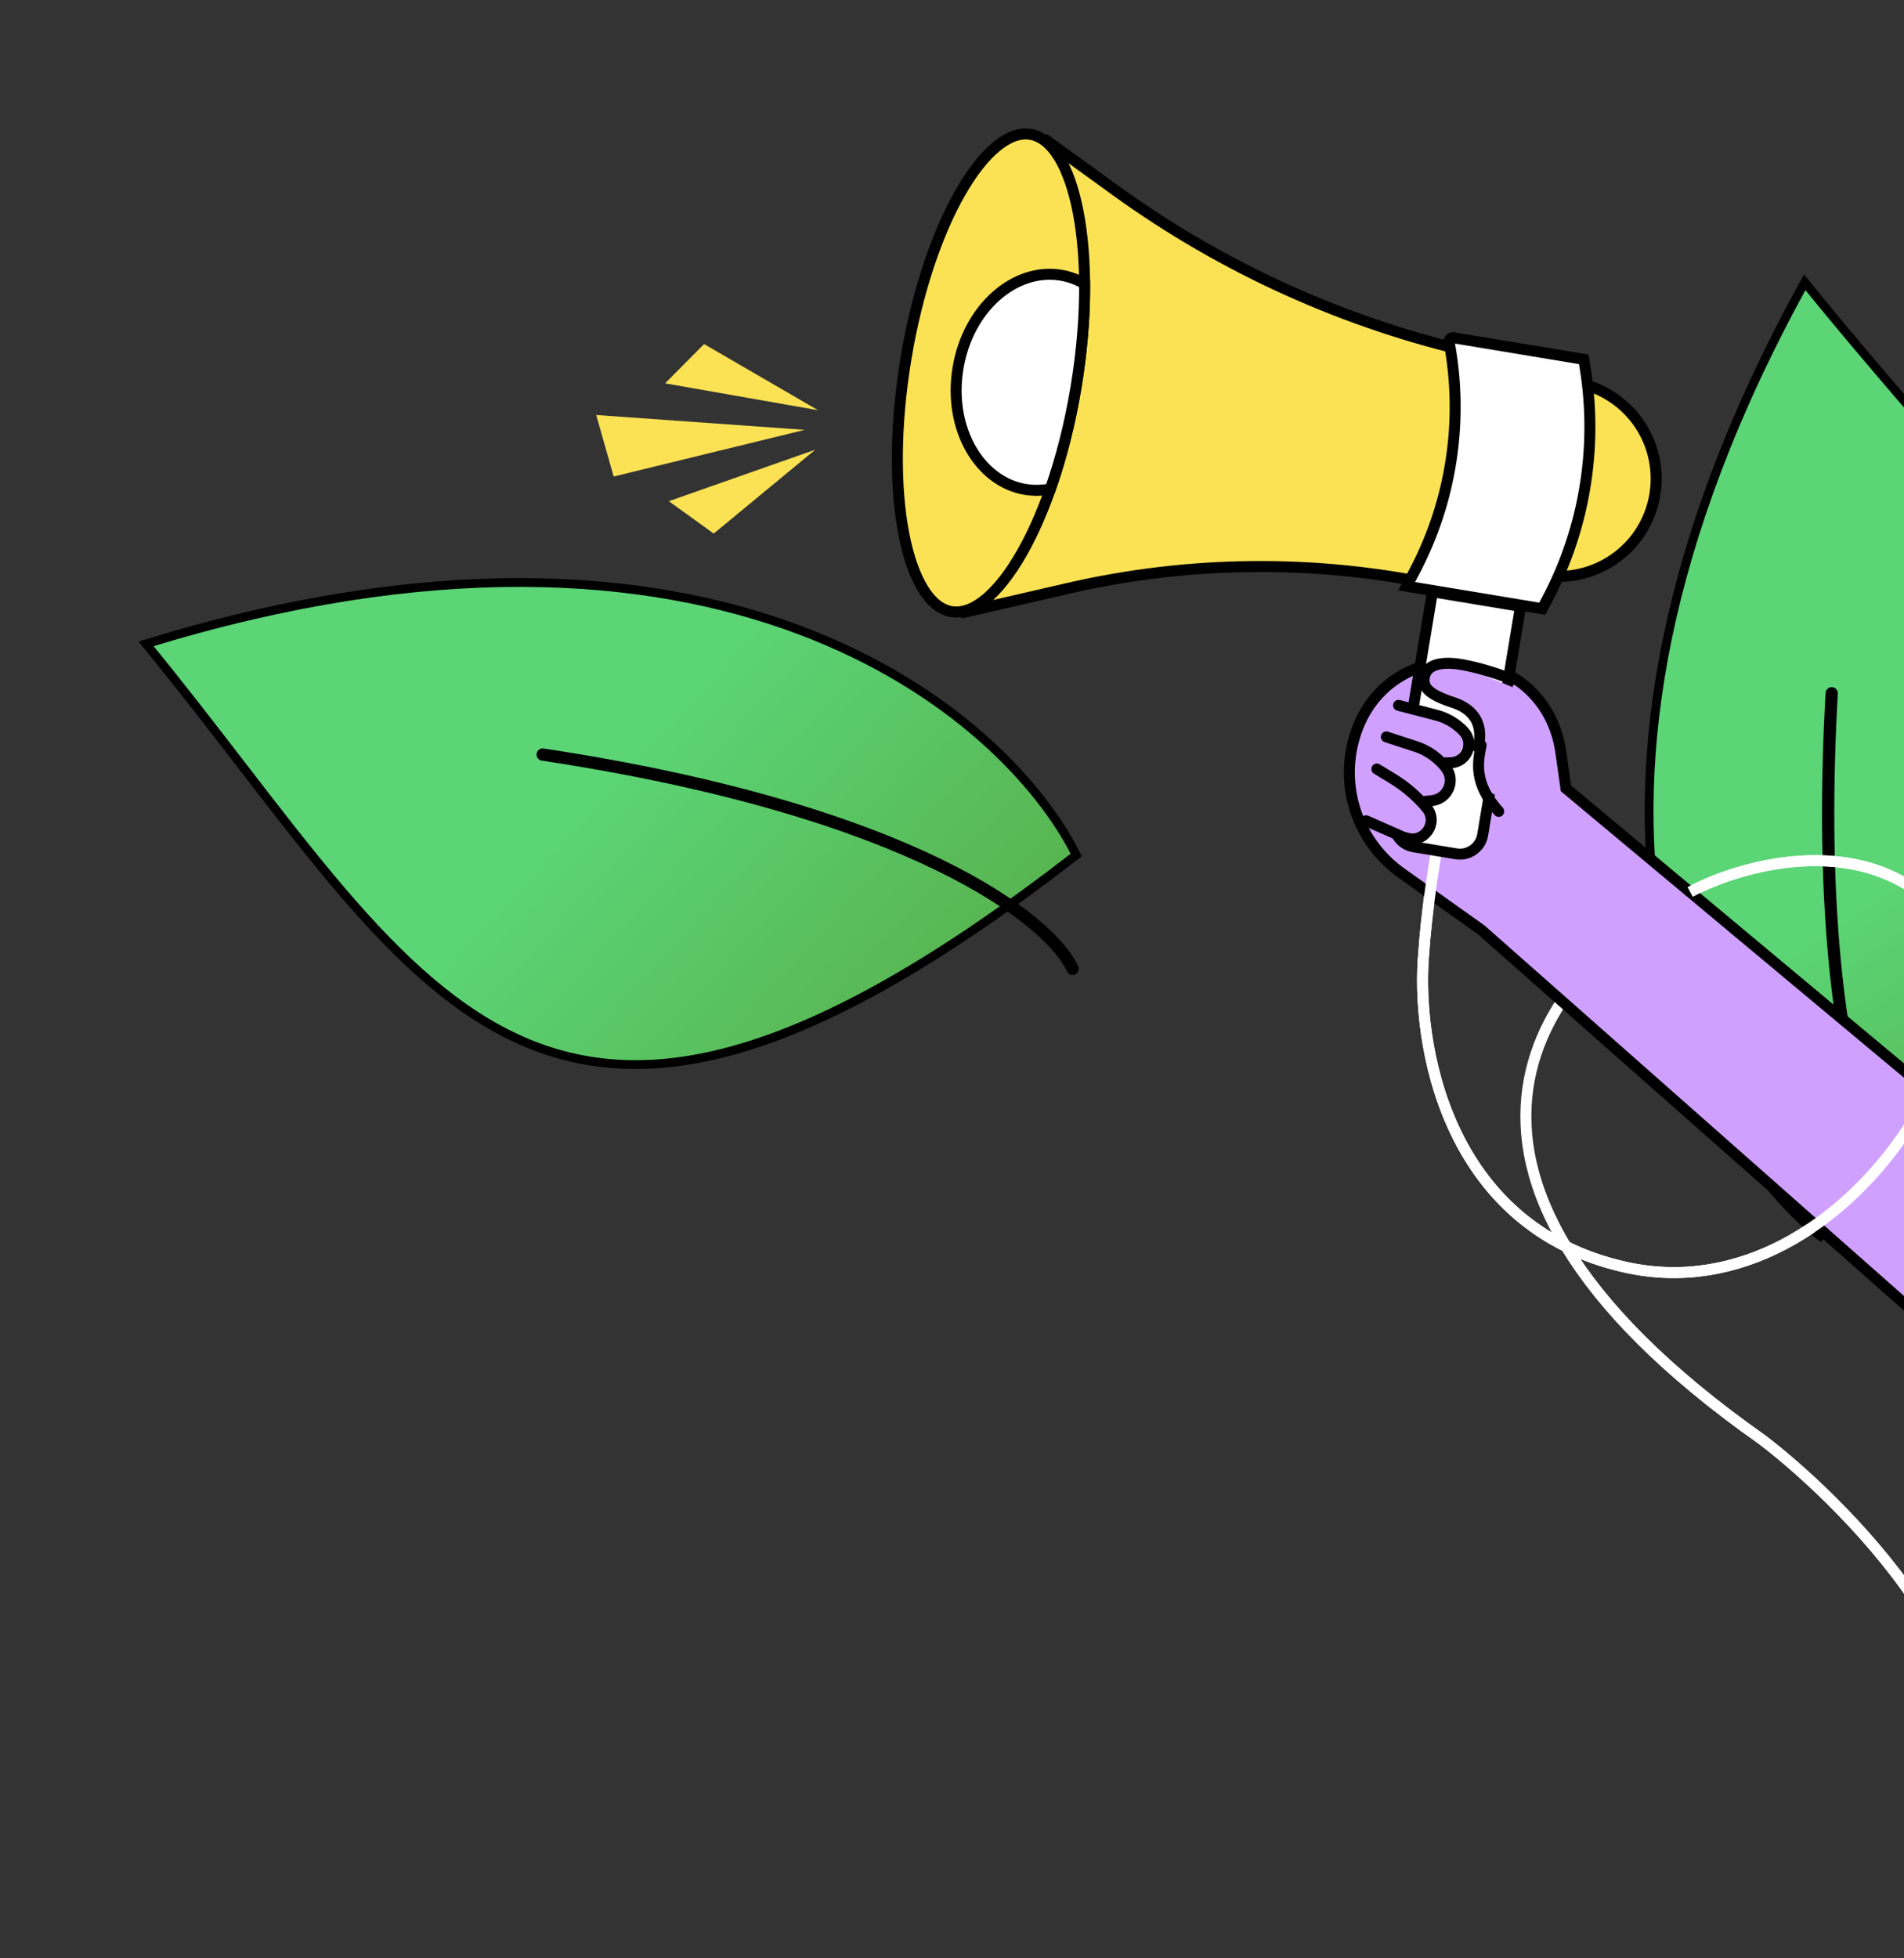 <svg width="747" height="768" viewBox="0 0 747 768" fill="none" xmlns="http://www.w3.org/2000/svg">
<rect x="0" y="0" width="747" height="768" fill="#333333" stroke="none"/>
<path d="M422.247 335.328C394.039 278.999 281.557 183.578 57.301 252.52C166.635 385.902 208.134 501.377 422.247 335.328Z" fill="url(#paint0_linear_3_20947)" stroke="black" stroke-width="3.448"/>
<path d="M420.815 379.984C412.285 361.165 358.761 318.009 212.906 295.932" stroke="black" stroke-width="4.815" stroke-linecap="round"/>
<path d="M714.237 484.874C664.894 445.709 594.578 316.044 708.061 110.702C816.176 245.075 920.681 309.381 714.237 484.874Z" fill="url(#paint1_linear_3_20947)" stroke="black" stroke-width="3.448"/>
<path d="M758.24 492.635C741.571 480.426 710.313 419.187 718.629 271.905" stroke="black" stroke-width="4.815" stroke-linecap="round"/>
<path d="M567.924 312.928C562.638 334.116 559.491 360.203 558.613 373.39C555.349 408.079 566.655 481.377 637.984 497.05C727.145 516.641 796.171 390.396 758.415 354.711C728.209 326.163 682.283 339.56 663.095 349.827C608.713 376.538 538.238 456.905 691.401 564.678C727.483 592.179 800.869 668.217 758.416 712" stroke="white" stroke-width="4.31"/>
<path d="M549.756 342.372C532.826 330.332 525.462 308.836 531.452 288.944C544.291 246.311 606.113 251.001 612.372 295.084L614.376 309.194L760.447 431.1L839.157 304.785L946.075 371.81L799.019 518.361C787.435 529.905 768.876 530.465 756.618 519.64L581.141 364.692L549.756 342.372Z" fill="#D0A0FF" stroke="black" stroke-width="4.31"/>
<path d="M567.927 312.928C562.642 334.115 559.494 360.202 558.616 373.389C555.353 408.078 566.658 481.376 637.987 497.049C727.149 516.64 796.174 390.395 758.418 354.71C728.213 326.162 682.286 339.559 663.099 349.826" stroke="white" stroke-width="4.31"/>
<path d="M437.714 74.73C480.025 105.33 528.098 127.025 579.021 138.51L563.191 229.289C515.639 219.349 466.488 219.84 419.129 230.738L379.824 239.783L412.161 56.249L437.714 74.73ZM617.71 149.95C635.432 152.887 648.736 167.739 649.713 185.676C650.018 191.278 649.09 196.878 646.994 202.081C640.282 218.743 622.898 228.509 605.176 225.572L581.652 221.673L594.186 146.051L617.71 149.95Z" fill="#FBE254" stroke="black" stroke-width="4.31"/>
<path d="M355.424 140.747C351.075 166.991 351.101 191.311 354.595 209.385C356.343 218.431 358.938 225.794 362.194 231.038C365.453 236.287 369.221 239.187 373.287 239.861C377.353 240.535 381.855 239.006 386.633 235.089C391.407 231.176 396.238 225.043 400.812 217.045C409.95 201.064 417.821 178.054 422.171 151.81C426.521 125.566 426.494 101.246 423.001 83.172C421.252 74.126 418.658 66.763 415.401 61.518C412.142 56.269 408.374 53.37 404.309 52.696C400.243 52.022 395.741 53.551 390.962 57.468C386.188 61.381 381.357 67.513 376.784 75.511C367.646 91.492 359.774 114.503 355.424 140.747Z" fill="#FBE254" stroke="black" stroke-width="4.31"/>
<path d="M416.187 107.924C419.535 108.479 422.667 109.637 425.529 111.304C425.612 123.779 424.539 137.516 422.17 151.81C419.764 166.324 416.279 179.861 412.092 191.774C408.877 192.41 405.575 192.488 402.262 191.939C384.239 188.951 371.93 168.055 375.851 144.4C379.772 120.744 398.164 104.937 416.187 107.924Z" fill="white" stroke="black" stroke-width="4.31"/>
<path d="M596.561 237.815L561.989 232.085L547.138 321.684C546.32 326.619 549.658 331.282 554.593 332.1L571.294 334.868C576.229 335.686 580.892 332.349 581.71 327.414L596.561 237.815Z" fill="white" stroke="black" stroke-width="4.31"/>
<path d="M570.249 132.464L621.33 140.931C627.294 173.051 622.237 206.246 606.976 235.134L605.075 238.732L551.871 229.914L554.881 224.216L552.976 223.209L554.881 224.216C569.464 196.61 574.283 164.884 568.555 134.193C568.367 133.185 569.238 132.297 570.249 132.464Z" fill="white" stroke="black" stroke-width="4.31"/>
<path d="M260.942 150.347L276.231 134.94L320.938 160.88L260.942 150.347Z" fill="#FBE254"/>
<path d="M262.406 196.563L280.009 209.262L319.871 176.358L262.406 196.563Z" fill="#FBE254"/>
<path d="M233.916 162.767L315.709 168.587L240.763 186.889L233.916 162.767Z" fill="#FBE254"/>
<path d="M579.684 283.06L581.337 291.202L582.065 309.178L593.285 315.617L595.373 271.257L593.847 269.677L570.006 259.885L560.575 262.385L559.246 268.794L572.246 275.947L579.684 283.06Z" fill="#D0A0FF"/>
<path d="M567.712 281.691L552.979 277.521L548.928 275.567L541.736 294.13L544.925 327.1L552.181 329.719L559.254 327.844L560.805 320.367L559.555 315.651L565.56 313.554L568.622 304.162L566.082 300.293L571.02 297.975L576.218 289.026L567.712 281.691Z" fill="#D0A0FF"/>
<path d="M535.983 321.904L550.272 328.21L551.976 328.714C558.999 330.791 564.447 322.492 559.748 316.875V316.875C555.967 312.356 551.472 308.486 546.442 305.419L540.192 301.608" stroke="black" stroke-width="4.31" stroke-linecap="round"/>
<path d="M543.915 289.012L555.446 292.771C560.17 294.311 564.314 297.25 567.329 301.199V301.199C571.088 306.12 568.063 313.261 561.913 313.986L558.711 314.363" stroke="black" stroke-width="4.31" stroke-linecap="round"/>
<path d="M548.704 276.637L563.564 280.502C567.667 281.569 571.383 283.78 574.278 286.878V286.878C578.572 291.472 575.429 298.984 569.143 299.151L566.301 299.226" stroke="black" stroke-width="4.31" stroke-linecap="round"/>
<path d="M581.116 292.272C579.787 298.681 578.014 307.226 587.992 318.208" stroke="black" stroke-width="4.31" stroke-linecap="round"/>
<path d="M579.831 293.116C580.852 289.986 582.637 279.586 570.115 275.504C560.723 272.442 557.961 269.641 558.848 265.368C559.734 261.095 564.671 258.777 575.353 260.992C583.898 262.765 591.337 265.679 593.756 266.552" stroke="black" stroke-width="4.31" stroke-linecap="round"/>
<defs>
<linearGradient id="paint0_linear_3_20947" x1="238.29" y1="301.627" x2="397.665" y2="447.699" gradientUnits="userSpaceOnUse">
<stop stop-color="#5BD576"/>
<stop offset="1" stop-color="#57A943"/>
</linearGradient>
<linearGradient id="paint1_linear_3_20947" x1="723.607" y1="355.788" x2="814.987" y2="488.979" gradientUnits="userSpaceOnUse">
<stop stop-color="#5BD576"/>
<stop offset="1" stop-color="#57A943"/>
</linearGradient>
</defs>
</svg>
